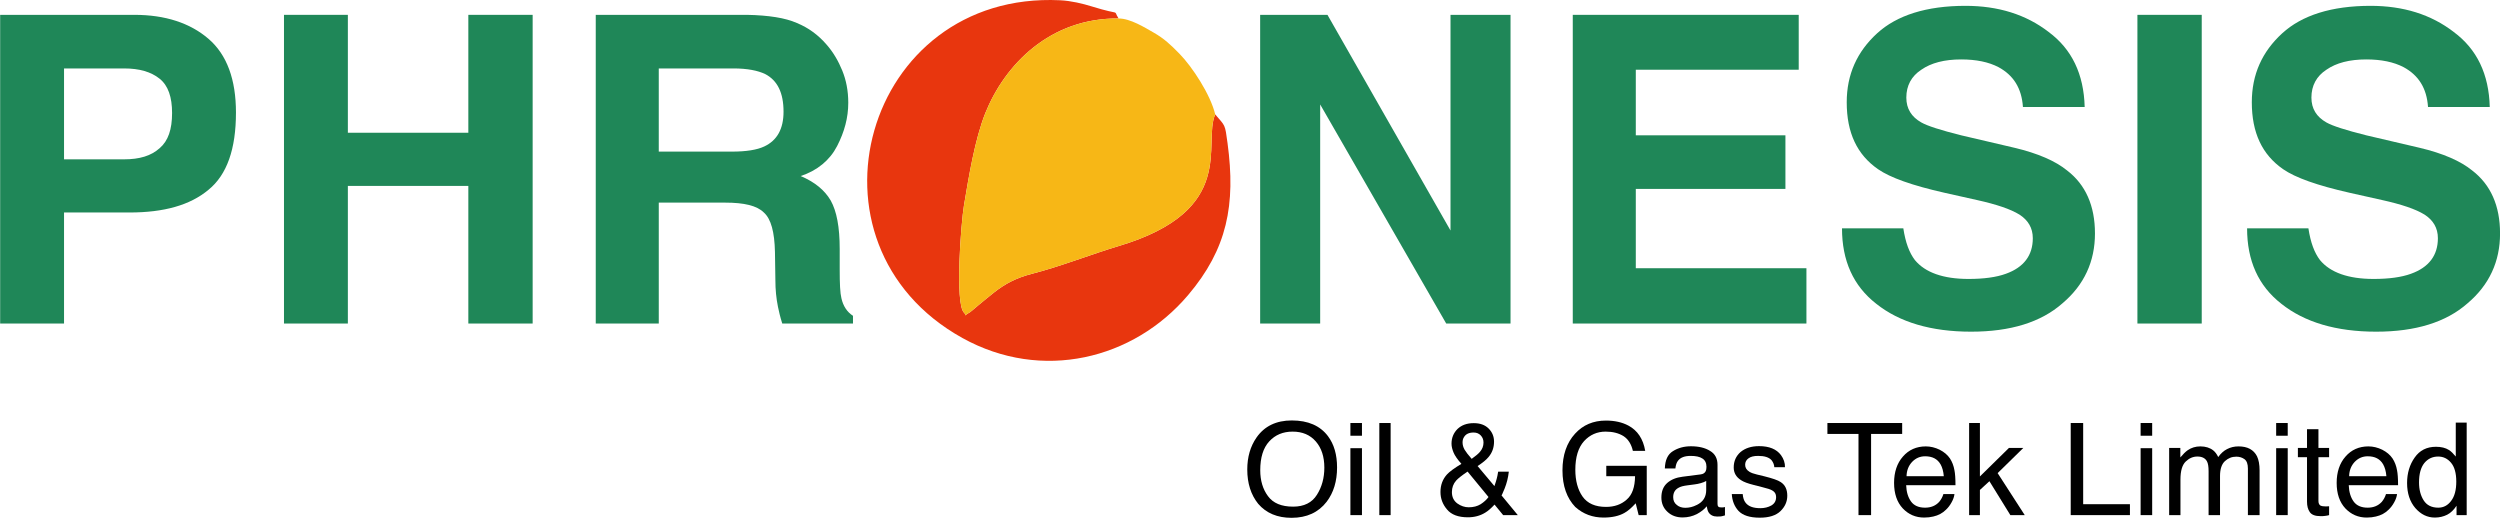 <?xml version="1.0" encoding="UTF-8"?>
<!DOCTYPE svg PUBLIC "-//W3C//DTD SVG 1.1//EN" "http://www.w3.org/Graphics/SVG/1.1/DTD/svg11.dtd">
<!-- Creator: CorelDRAW -->
<svg xmlns="http://www.w3.org/2000/svg" xml:space="preserve" width="164.774mm" height="34.129mm" version="1.1" style="shape-rendering:geometricPrecision; text-rendering:geometricPrecision; image-rendering:optimizeQuality; fill-rule:evenodd; clip-rule:evenodd"
viewBox="0 0 16049.81 3324.36"
 xmlns:xlink="http://www.w3.org/1999/xlink"
 xmlns:xodm="http://www.corel.com/coreldraw/odm/2003">
 <defs>
  <style type="text/css">
   <![CDATA[
    .fil0 {fill:#E8360E}
    .fil1 {fill:#F7B716}
    .fil3 {fill:black;fill-rule:nonzero}
    .fil2 {fill:#1F8758;fill-rule:nonzero}
   ]]>
  </style>
 </defs>
 <g id="Layer_x0020_1">
  <g id="_105553130535488">
   <g>
    <path class="fil0" d="M7801.54 734.47c-82.56,187.22 149.96,615.19 -620.76,845.55 -177.26,52.98 -366.81,129.05 -556.38,177.92 -102.3,26.38 -173.26,65.6 -239.47,117.16 -38.1,29.67 -68.96,56.27 -104.23,84.9 -6.86,5.56 -47.91,40.97 -51.24,42.94 -57.89,34.13 -17.58,23.69 -41.47,3.52 -57.89,-62.32 -18.52,-573 0.33,-686.31 30.84,-185.49 70.93,-428.56 137.63,-594.58 125.4,-312.1 416.74,-611.32 855.21,-606.9 -40.83,-63.74 30.18,-14.62 -171.25,-77.16 -59.21,-18.38 -133.57,-36.47 -204.52,-39.87 -1256.62,-60.18 -1713.83,1565.26 -626.76,2168.31 510.18,283.02 1098.37,137.53 1448.27,-274.81 252.22,-297.22 307.08,-580.95 253.78,-976.05 -16.86,-125 -13.46,-107.46 -79.13,-184.6z"/>
    <path class="fil1" d="M7801.54 734.47c-29.85,-126.34 -147.34,-305.89 -229.88,-389.95 -56.4,-57.43 -96.86,-96.18 -165.42,-135.36 -56.74,-32.43 -150.25,-91 -225.08,-90.5 -438.47,-4.41 -729.81,294.81 -855.21,606.9 -66.7,166.02 -106.8,409.09 -137.63,594.58 -18.85,113.31 -58.22,623.99 -0.33,686.31 23.88,20.17 -16.42,30.61 41.47,-3.52 3.33,-1.97 44.39,-37.37 51.24,-42.94 35.27,-28.63 66.14,-55.23 104.23,-84.9 66.21,-51.56 137.17,-90.78 239.47,-117.16 189.57,-48.87 379.12,-124.94 556.38,-177.92 770.72,-230.35 538.2,-658.32 620.76,-845.55z"/>
   </g>
   <path class="fil2" d="M1104.67 725.61c0,-101.84 -24.77,-176.16 -79.82,-220.19 -55.05,-44.05 -129.36,-66.06 -228.45,-66.06l-385.35 0 0 583.53 385.35 0c99.09,0 173.4,-22.02 228.45,-71.56 55.05,-46.79 79.82,-121.11 79.82,-225.71zm410.12 -2.75c0,233.96 -57.81,399.11 -176.17,495.44 -118.36,99.09 -286.25,145.88 -506.46,145.88l-421.13 0 0 712.9 -410.11 0 0 -1981.8 861.53 0c198.18,0 357.82,52.3 476.18,154.14 118.36,101.84 176.17,261.48 176.17,473.43z"/>
   <polygon id="_1" class="fil2" points="1823.08,2077.09 1823.08,95.29 2233.19,95.29 2233.19,852.23 3006.65,852.23 3006.65,95.29 3419.52,95.29 3419.52,2077.09 3006.65,2077.09 3006.65,1193.54 2233.19,1193.54 2233.19,2077.09 "/>
   <path id="_2" class="fil2" d="M4229.21 439.36l0 533.99 467.92 0c93.59,0 162.39,-11.02 209.19,-33.03 82.58,-38.54 123.86,-112.85 123.86,-222.96 0,-121.1 -38.53,-200.93 -118.36,-242.22 -46.78,-22.01 -112.84,-35.78 -203.68,-35.78l-478.93 0zm567.02 -344.06c137.62,2.76 244.97,19.27 319.29,52.3 74.31,30.27 137.62,77.07 189.92,137.62 44.04,49.55 77.07,107.35 101.84,167.91 24.77,60.55 38.53,129.36 38.53,206.43 0,96.34 -24.77,187.17 -71.56,278 -46.79,90.83 -126.62,156.89 -233.96,192.68 90.83,38.53 154.13,90.83 192.67,156.89 38.54,68.82 57.81,170.65 57.81,311.03l0 132.12c0,90.83 2.75,151.39 11.01,184.42 11.01,49.54 35.79,88.07 74.32,112.85l0 49.54 -454.16 0c-13.76,-44.04 -22.02,-79.82 -27.53,-107.35 -11.01,-55.04 -16.52,-110.1 -16.52,-170.65l-2.75 -181.66c-2.76,-126.62 -24.77,-211.94 -71.56,-253.23 -44.05,-44.04 -126.62,-63.3 -247.73,-63.3l-426.63 0 0 776.2 -404.61 0 0 -1981.8 971.63 0z"/>
   <polygon id="_3" class="fil2" points="8090.05,95.29 8522.19,95.29 9312.15,1479.8 9312.15,95.29 9697.51,95.29 9697.51,2077.09 9284.64,2077.09 8475.4,670.57 8475.4,2077.09 8090.05,2077.09 "/>
   <polygon id="_4" class="fil2" points="11547.64,447.61 10501.7,447.61 10501.7,868.74 11462.32,868.74 11462.32,1212.8 10501.7,1212.8 10501.7,1722.02 11597.18,1722.02 11597.18,2077.09 10097.07,2077.09 10097.07,95.29 11547.64,95.29 "/>
   <path id="_5" class="fil2" d="M12219.25 1466.04c13.76,90.83 38.53,156.89 74.31,203.68 66.06,79.82 181.67,121.1 344.06,121.1 99.09,0 178.91,-11.01 239.47,-33.03 115.6,-41.28 173.4,-118.36 173.4,-228.45 0,-66.06 -30.27,-115.6 -85.33,-151.39 -57.8,-35.78 -148.63,-66.06 -272.49,-93.59l-209.19 -46.79c-206.44,-46.78 -346.82,-96.33 -426.64,-151.39 -134.87,-93.58 -200.93,-233.96 -200.93,-429.38 0,-178.91 66.06,-324.8 195.42,-443.15 126.62,-115.6 316.54,-176.16 567.02,-176.16 209.19,0 388.1,55.04 533.99,167.9 148.63,110.11 225.71,269.74 231.21,481.69l-396.36 0c-8.26,-121.11 -60.56,-203.68 -156.89,-255.98 -63.31,-33.03 -143.13,-49.55 -239.47,-49.55 -107.34,0 -192.67,22.02 -255.98,66.06 -63.3,41.29 -96.33,101.85 -96.33,178.91 0,71.56 33.03,123.86 96.33,159.65 38.53,22.02 123.86,49.55 255.98,82.57l341.31 79.82c151.39,35.79 264.24,85.33 338.56,145.88 118.36,90.83 178.91,225.71 178.91,404.62 0,178.91 -68.82,330.3 -209.19,448.66 -137.63,121.1 -333.06,181.66 -586.28,181.66 -255.98,0 -459.67,-60.56 -608.31,-178.91 -148.63,-115.6 -220.2,-278 -220.2,-484.44l393.61 0z"/>
   <polygon id="_6" class="fil2" points="14134.99,2077.09 13722.11,2077.09 13722.11,95.29 14134.99,95.29 "/>
   <path id="_7" class="fil2" d="M14819.9 1466.04c13.76,90.83 38.53,156.89 74.31,203.68 66.06,79.82 181.67,121.1 344.06,121.1 99.09,0 178.91,-11.01 239.47,-33.03 115.6,-41.28 173.4,-118.36 173.4,-228.45 0,-66.06 -30.27,-115.6 -85.33,-151.39 -57.8,-35.78 -148.63,-66.06 -272.49,-93.59l-209.19 -46.79c-206.44,-46.78 -346.82,-96.33 -426.64,-151.39 -134.87,-93.58 -200.93,-233.96 -200.93,-429.38 0,-178.91 66.06,-324.8 195.42,-443.15 126.62,-115.6 316.54,-176.16 567.02,-176.16 209.19,0 388.1,55.04 533.99,167.9 148.63,110.11 225.71,269.74 231.21,481.69l-396.36 0c-8.26,-121.11 -60.56,-203.68 -156.89,-255.98 -63.31,-33.03 -143.13,-49.55 -239.47,-49.55 -107.34,0 -192.67,22.02 -255.98,66.06 -63.3,41.29 -96.33,101.85 -96.33,178.91 0,71.56 33.03,123.86 96.33,159.65 38.53,22.02 123.86,49.55 255.98,82.57l341.31 79.82c151.39,35.79 264.24,85.33 338.56,145.88 118.36,90.83 178.91,225.71 178.91,404.62 0,178.91 -68.82,330.3 -209.19,448.66 -137.63,121.1 -333.06,181.66 -586.28,181.66 -255.98,0 -459.67,-60.56 -608.31,-178.91 -148.63,-115.6 -220.2,-278 -220.2,-484.44l393.61 0z"/>
   <path class="fil3" d="M8293.54 2699.24c103.92,0 181.44,33.82 231.75,100.62 39.59,52.77 58.55,119.58 58.55,201.23 0,88.24 -22.27,161.63 -66.8,220.19 -52.77,68.45 -127.82,103.08 -225.14,103.08 -91.54,0 -162.46,-29.69 -214.42,-89.9 -47.01,-58.55 -70.1,-131.95 -70.1,-220.19 0,-79.99 19.79,-148.45 59.38,-205.35 51.13,-73.39 127.01,-109.69 226.79,-109.69zm8.25 553.38c70.1,0 121.23,-25.57 152.58,-75.87 32.16,-50.31 47.83,-108.86 47.83,-174.84 0,-69.27 -18.14,-125.35 -54.43,-167.41 -37.11,-42.89 -86.59,-63.51 -149.27,-63.51 -61.85,0 -111.33,20.62 -150.09,62.68 -38.76,42.06 -57.73,103.91 -57.73,185.56 0,65.98 16.5,121.23 49.48,165.76 32.99,45.36 86.59,67.63 161.64,67.63z"/>
   <path id="_1_0" class="fil3" d="M8669.47 2877.37l74.22 0 0 429.67 -74.22 0 0 -429.67zm0 -161.63l74.22 0 0 81.65 -74.22 0 0 -81.65z"/>
   <polygon id="_2_1" class="fil3" points="8855.17,2715.74 8927.73,2715.74 8927.73,3307.04 8855.17,3307.04 "/>
   <path id="_3_2" class="fil3" d="M9448.12 2945.83c25.56,-18.15 42.88,-32.99 52.77,-44.53 15.67,-18.15 23.09,-37.94 23.09,-60.21 0,-18.15 -5.78,-32.99 -17.32,-45.36 -11.54,-12.37 -26.39,-18.96 -46.18,-18.96 -29.69,0 -50.31,9.9 -61.85,29.69 -6.6,9.9 -9.08,21.44 -9.08,33.81 0,15.67 4.13,31.35 13.2,47.01 9.07,14.85 23.91,34.65 45.36,58.56zm-18.97 310.91c29.69,0 55.26,-6.59 76.7,-19.79 21.45,-14.02 38.77,-29.69 50.31,-46.18l-134.43 -163.29c-37.93,25.57 -61.85,44.53 -73.39,57.73 -18.15,20.61 -27.22,45.35 -27.22,74.22 0,31.34 11.54,55.25 34.64,72.57 23.09,16.5 47.84,24.74 73.39,24.74zm-47.01 -278.74c-25.56,-28.86 -42.06,-52.78 -50.3,-72.58 -8.25,-19.79 -13.2,-38.76 -13.2,-56.9 0,-37.94 13.2,-69.27 38.76,-94.84 26.4,-24.74 60.21,-37.11 103.91,-37.11 41.24,0 72.58,11.55 95.67,34.64 23.09,23.09 34.64,51.14 34.64,84.12 0,37.94 -11.55,70.93 -35.47,98.97 -14.02,17.32 -37.11,36.28 -70.1,57.72l108.04 128.65c7.42,-21.44 12.37,-37.11 14.84,-47.83 3.29,-10.72 5.77,-25.57 9.07,-44.53l68.46 0c-4.13,37.93 -13.2,74.22 -27.22,108.86 -14.03,34.64 -20.62,48.65 -20.62,42.06l105.56 127.82 -94.02 0 -55.26 -67.63c-22.27,23.92 -42.06,41.24 -60.2,51.96 -32.16,19.79 -69.27,29.69 -110.52,29.69 -61.85,0 -106.39,-16.49 -134.42,-50.3 -28.04,-32.99 -42.06,-70.1 -42.06,-112.16 0,-44.53 14.02,-81.65 41.23,-112.16 16.49,-18.14 47.84,-41.23 93.19,-68.45z"/>
   <path id="_4_3" class="fil3" d="M10309.79 2700.06c56.09,0 103.92,10.72 144.33,32.16 58.56,31.34 94.84,84.95 108.04,162.46l-79.17 0c-9.9,-42.88 -29.69,-75.04 -60.21,-94.83 -30.52,-18.97 -68.46,-28.87 -114.64,-28.87 -55.26,0 -101.44,20.62 -138.55,61.03 -37.11,41.23 -56.08,102.27 -56.08,183.91 0,70.09 15.66,127.82 46.18,171.53 31.34,44.53 81.65,66.8 150.92,66.8 53.6,0 98.15,-15.66 132.78,-47.01 35.46,-30.51 52.77,-80.82 53.6,-150.09l-184.74 0 0 -66.8 259.79 0 0 316.68 -51.96 0 -18.97 -75.87c-27.22,29.69 -51.13,50.3 -72.57,61.85 -34.65,19.79 -80,29.69 -133.61,29.69 -70.09,0 -130.3,-22.27 -181.43,-67.63 -54.43,-56.9 -82.47,-135.25 -82.47,-235.04 0,-98.96 27.22,-177.32 80.82,-235.87 51.14,-56.08 117.11,-84.12 197.93,-84.12z"/>
   <path id="_5_4" class="fil3" d="M10741.8 3192.41c0,20.62 7.42,37.11 23.09,49.48 14.84,12.37 32.98,18.15 54.43,18.15 25.56,0 49.48,-5.78 73.39,-18.15 40.41,-18.96 61.02,-51.13 61.02,-95.66l0 -58.55c-9.07,5.77 -20.61,9.9 -34.64,14.02 -14.02,4.12 -27.22,6.59 -41.23,8.25l-43.71 5.77c-26.4,3.3 -46.19,8.25 -59.38,16.5 -22.27,12.37 -32.99,32.16 -32.99,60.2zm175.66 -146.79c16.49,-1.66 27.22,-9.08 32.99,-20.62 3.29,-6.59 4.95,-15.67 4.95,-28.04 0,-24.74 -9.08,-42.88 -26.4,-53.6 -17.32,-11.54 -42.88,-16.49 -75.04,-16.49 -37.94,0 -65.15,9.9 -80.83,30.51 -9.07,10.72 -14.84,28.04 -17.32,50.31l-67.62 0c1.65,-53.6 18.14,-90.71 51.96,-111.33 32.98,-20.62 70.92,-31.35 115.45,-31.35 50.31,0 91.54,9.9 122.88,29.69 32.16,18.97 47.84,48.66 47.84,89.9l0 248.24c0,7.42 0.83,14.02 4.12,18.15 3.3,4.95 9.9,6.59 19.8,6.59 3.29,0 6.59,0 10.71,0 4.13,-0.83 8.25,-1.65 13.2,-2.47l0 53.6c-11.54,3.3 -19.79,5.78 -26.39,6.6 -5.78,0.82 -14.03,0.82 -23.92,0.82 -24.74,0 -42.89,-9.07 -54.43,-26.39 -5.78,-9.07 -9.9,-23.09 -12.37,-39.59 -14.84,18.96 -36.28,35.47 -63.5,50.31 -28.04,14.02 -58.56,21.44 -91.54,21.44 -39.59,0 -72.58,-12.37 -98.15,-37.11 -25.56,-23.91 -37.93,-54.43 -37.93,-90.71 0,-40.41 12.37,-70.93 37.11,-93.2 25.56,-22.27 57.72,-35.46 98.96,-40.4l115.45 -14.84z"/>
   <path id="_6_5" class="fil3" d="M11188.1 3171.8c1.65,23.91 8.25,42.88 18.15,55.25 18.14,23.92 49.48,35.47 94.83,35.47 26.4,0 50.31,-5.78 70.93,-17.32 20.61,-12.37 30.51,-29.69 30.51,-54.43 0,-18.96 -8.24,-32.99 -24.74,-42.06 -10.71,-6.59 -31.34,-13.2 -61.85,-20.62l-57.72 -14.84c-36.29,-9.07 -63.51,-18.96 -80.83,-30.51 -31.34,-19.79 -47.01,-47.01 -47.01,-81.65 0,-40.41 14.84,-73.4 43.72,-98.96 29.69,-24.75 69.27,-37.94 118.76,-37.94 65.14,0 112.15,18.96 141.02,57.73 17.32,23.91 26.39,50.3 25.56,77.52l-68.45 0c-0.83,-15.66 -6.59,-30.51 -17.32,-44.53 -16.49,-18.96 -45.36,-28.03 -86.59,-28.03 -27.22,0 -47.84,4.95 -61.85,15.66 -14.02,9.9 -21.44,23.92 -21.44,41.24 0,18.96 9.07,33.81 28.03,45.35 10.72,6.6 26.4,12.37 47.84,17.32l47.84 11.55c51.96,13.19 86.59,24.74 104.73,37.11 28.04,18.14 42.06,47.01 42.06,87.41 0,37.94 -14.84,70.93 -43.71,98.96 -28.86,28.04 -73.39,42.06 -132.77,42.06 -64.33,0 -109.69,-14.84 -136.9,-43.71 -26.39,-28.86 -40.41,-65.15 -42.89,-108.03l70.1 0z"/>
   <polygon id="_7_6" class="fil3" points="12211.84,2715.74 12211.84,2785.83 12012.26,2785.83 12012.26,3307.04 11931.44,3307.04 11931.44,2785.83 11731.87,2785.83 11731.87,2715.74 "/>
   <path id="_8" class="fil3" d="M12363.59 2865.83c30.52,0 60.21,7.42 89.07,21.44 28.86,14.85 50.31,32.99 65.97,56.09 14.03,21.44 23.92,47.01 28.87,75.87 4.12,19.79 6.59,51.96 6.59,95.67l-316.68 0c1.65,43.71 12.37,78.34 31.34,104.73 18.97,26.4 49.48,39.59 89.9,39.59 37.94,0 67.63,-12.37 90.71,-37.11 12.37,-14.84 21.45,-31.34 27.22,-50.3l70.93 0c-1.65,15.66 -7.42,33.81 -18.15,52.77 -10.72,19.79 -23.09,35.47 -36.28,47.84 -21.45,21.44 -48.66,36.28 -81.65,43.71 -17.32,4.13 -37.11,6.6 -58.56,6.6 -54.43,0 -99.78,-19.79 -136.89,-58.56 -37.11,-39.59 -56.09,-94.02 -56.09,-164.11 0,-69.27 18.97,-126.18 56.9,-169.07 37.11,-42.89 86.59,-65.15 146.8,-65.15zm115.45 191.33c-2.47,-31.34 -9.9,-56.9 -20.61,-75.87 -19.79,-34.64 -52.78,-51.96 -98.96,-51.96 -33.82,0 -61.03,12.37 -84.12,36.28 -22.27,23.91 -34.64,54.43 -35.47,91.54l239.16 0z"/>
   <polygon id="_9" class="fil3" points="12641.65,2715.74 12710.92,2715.74 12710.92,3058.81 12897.31,2875.72 12989.67,2875.72 12824.73,3037.37 12998.75,3307.04 12906.38,3307.04 12771.95,3089.32 12710.92,3145.4 12710.92,3307.04 12641.65,3307.04 "/>
   <polygon id="_10" class="fil3" points="13293.86,2715.74 13373.84,2715.74 13373.84,3236.94 13674.04,3236.94 13674.04,3307.04 13293.86,3307.04 "/>
   <path id="_11" class="fil3" d="M13742.63 2877.37l74.22 0 0 429.67 -74.22 0 0 -429.67zm0 -161.63l74.22 0 0 81.65 -74.22 0 0 -81.65z"/>
   <path id="_12" class="fil3" d="M13925.85 2875.72l71.75 0 0 61.03c17.32,-20.62 32.98,-36.29 47.01,-46.19 23.91,-16.49 51.13,-24.74 81.65,-24.74 33.81,0 61.85,9.07 82.46,25.57 12.37,9.9 23.09,23.91 32.16,42.89 16.5,-23.09 35.47,-40.41 56.91,-51.14 22.27,-11.54 46.18,-17.32 73.39,-17.32 57.73,0 97.32,21.44 118.76,63.51 10.72,22.27 16.49,52.77 16.49,90.71l0 286.99 -75.04 0 0 -299.37c0,-28.86 -7.42,-48.65 -21.45,-59.38 -14.84,-10.72 -32.16,-16.49 -52.77,-16.49 -28.87,0 -52.78,9.9 -73.4,28.86 -20.62,18.96 -31.34,51.13 -31.34,95.66l0 250.71 -73.4 0 0 -281.22c0,-29.69 -3.29,-51.14 -10.71,-64.33 -10.72,-19.79 -31.35,-30.52 -61.03,-30.52 -28.03,0 -52.77,10.72 -75.04,32.16 -22.27,21.44 -33.82,59.38 -33.82,115.45l0 228.44 -72.57 0 0 -431.32z"/>
   <path id="_13" class="fil3" d="M14612.83 2877.37l74.22 0 0 429.67 -74.22 0 0 -429.67zm0 -161.63l74.22 0 0 81.65 -74.22 0 0 -81.65z"/>
   <path id="_14" class="fil3" d="M14810.89 2755.32l73.39 0 0 120.4 68.45 0 0 59.38 -68.45 0 0 281.23c0,14.84 4.95,25.56 14.84,30.51 5.78,2.47 15.67,4.13 28.86,4.13 3.3,0 6.6,0 10.72,0 4.12,0 9.07,-0.83 14.02,-0.83l0 56.9c-8.24,2.47 -16.49,4.12 -25.56,4.95 -9.08,1.65 -18.97,1.65 -28.87,1.65 -34.64,0 -56.9,-8.24 -69.27,-25.56 -12.37,-17.32 -18.14,-39.59 -18.14,-67.63l0 -285.35 -58.56 0 0 -59.38 58.56 0 0 -120.4z"/>
   <path id="_15" class="fil3" d="M15204.96 2865.83c30.52,0 60.21,7.42 89.07,21.44 28.86,14.85 50.31,32.99 65.97,56.09 14.03,21.44 23.92,47.01 28.87,75.87 4.12,19.79 6.59,51.96 6.59,95.67l-316.68 0c1.65,43.71 12.37,78.34 31.34,104.73 18.97,26.4 49.48,39.59 89.9,39.59 37.94,0 67.63,-12.37 90.71,-37.11 12.37,-14.84 21.45,-31.34 27.22,-50.3l70.93 0c-1.65,15.66 -7.42,33.81 -18.15,52.77 -10.72,19.79 -23.09,35.47 -36.28,47.84 -21.45,21.44 -48.66,36.28 -81.65,43.71 -17.32,4.13 -37.11,6.6 -58.56,6.6 -54.43,0 -99.78,-19.79 -136.89,-58.56 -37.11,-39.59 -56.09,-94.02 -56.09,-164.11 0,-69.27 18.97,-126.18 56.9,-169.07 37.11,-42.89 86.59,-65.15 146.8,-65.15zm115.45 191.33c-2.47,-31.34 -9.9,-56.9 -20.61,-75.87 -19.79,-34.64 -52.78,-51.96 -98.96,-51.96 -33.82,0 -61.03,12.37 -84.12,36.28 -22.27,23.91 -34.64,54.43 -35.47,91.54l239.16 0z"/>
   <path id="_16" class="fil3" d="M15530.03 3096.75c0,46.18 9.9,84.12 29.69,115.45 19.79,31.35 51.13,47.01 94.02,47.01 33.81,0 61.02,-14.84 82.47,-43.71 22.27,-28.86 32.98,-70.1 32.98,-123.7 0,-54.43 -11.54,-94.84 -33.81,-121.23 -22.27,-26.39 -49.48,-39.59 -82.47,-39.59 -36.28,0 -65.97,14.02 -89.07,42.06 -22.27,28.04 -33.81,69.27 -33.81,123.7zm108.86 -228.44c32.99,0 61.02,6.59 83.29,20.62 13.2,8.25 27.22,22.27 43.72,42.06l0 -217.72 70.09 0 0 593.78 -65.14 0 0 -60.21c-17.32,26.4 -37.11,46.19 -60.21,57.73 -23.09,11.54 -49.48,18.15 -79.17,18.15 -48.65,0 -89.9,-20.62 -125.35,-61.03 -34.64,-40.4 -52.78,-94.02 -52.78,-160.82 0,-63.5 16.49,-117.93 48.65,-163.29 32.16,-46.18 77.52,-69.27 136.9,-69.27z"/>
  </g>
 </g>
</svg>
